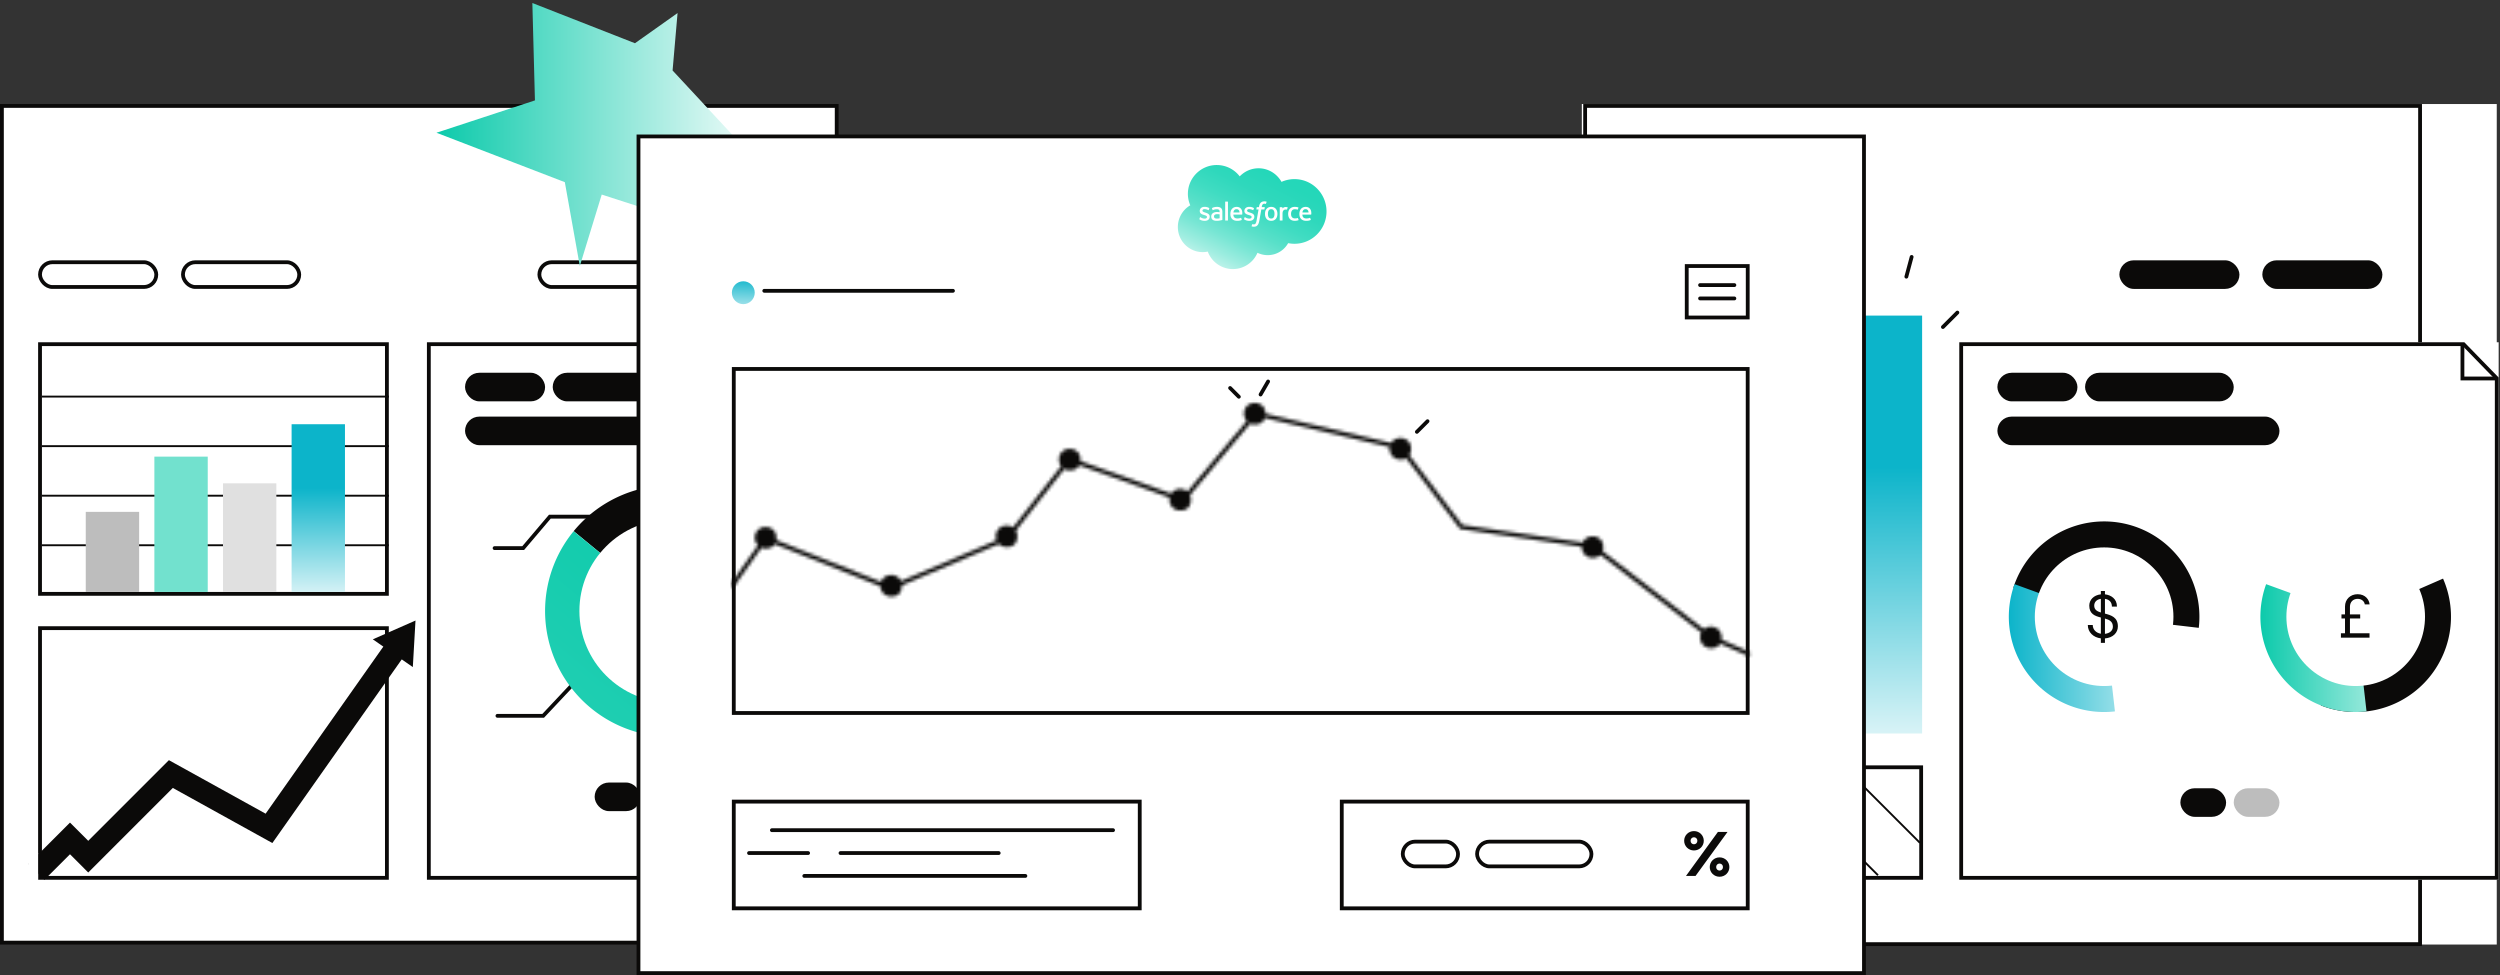 <svg id="tools__svg" width="769" height="300" viewBox="0 0 769 300" fill="none" xmlns="http://www.w3.org/2000/svg">
<rect x="0" y="0" width="769" height="300" fill="#333333" stroke="none"/>
<g id="dashboard-right">
<path fill="#fff" d="M486.596 32h281.405v258.54H486.596z"/><path fill="#fff" d="M486.596 32H744.55v258.54H486.596z"/><path fill="#fff" stroke="#0B0A09" stroke-width="1.17" d="M487.585 32.585h256.83v257.83h-256.83z"/><path stroke="#0B0A09" stroke-width=".586" d="M516.781 98.472v127.157M534.949 98.472v127.157M553.113 98.472v127.157M571.278 98.472v127.157"/><path transform="rotate(90 591.242 97.075)" fill="url(#paint0_linear)" d="M591.242 97.075h128.554v92.922H591.242z"/><path fill="#BDBDBD" d="M529.062 114.541v19.563h-29.344v-19.563z"/><path fill="#828282" d="M549.32 139.693v19.563h-49.605v-19.563z"/><path fill="#E0E0E0" d="M539.543 164.845v19.563h-39.824v-19.563z"/><path fill="#0B0A09" d="M561.199 189.997v19.563h-61.482v-19.563z"/><rect x="651.918" y="80.073" width="36.934" height="8.794" rx="4.397" fill="#0B0A09"/><rect x="695.891" y="80.073" width="36.934" height="8.794" rx="4.397" fill="#0B0A09"/><path stroke="#0B0A09" stroke-width="1.173" d="M500.078 236.018h90.87v34.003h-90.87z"/><path stroke="#0B0A09" stroke-width=".586" d="M500.871 235.811l33.417 33.417M499.699 252.226l17.002 17.002M519.633 235.811l33.417 33.417M544.254 235.811l33.417 33.417M567.121 235.811l23.451 23.45"/><path fill="#fff" d="M602.676 105.282h165.911v165.325H602.676z"/><path d="M603.262 105.869h154.525l10.214 10.497v153.655H603.262V105.869z" stroke="#0B0A09" stroke-width="1.173"/><rect x="671.266" y="243.053" width="12.898" height="7.621" rx="3.811" fill="#0B0A09" stroke="#0B0A09" stroke-width="1.173"/><rect x="687.094" y="242.467" width="14.07" height="8.794" rx="4.397" fill="#BDBDBD"/><path d="M676.34 193.124a29.316 29.316 0 00-22.915-32.07 29.313 29.313 0 00-34.121 19.731l27.923 8.919 29.113 3.42z" fill="#0B0A09"/><path d="M619.677 179.691a29.313 29.313 0 0030.881 39.136l-3.331-29.123-27.55-10.013z" fill="url(#paint1_linear)"/><circle cx="647.229" cy="189.704" r="21.319" fill="#fff"/><path d="M713.907 216.991a29.308 29.308 0 0031.82-6.953 29.31 29.31 0 005.753-32.059l-26.866 11.725-10.707 27.287z" fill="#0B0A09"/><path d="M697.064 179.691a29.313 29.313 0 0030.881 39.136l-3.331-29.123-27.55-10.013z" fill="url(#paint2_linear)"/><circle cx="724.615" cy="189.704" r="21.319" fill="#fff"/><rect x="614.985" y="115.249" width="23.45" height="7.621" rx="3.811" fill="#0B0A09" stroke="#0B0A09" stroke-width="1.173"/><rect x="641.953" y="115.249" width="44.556" height="7.621" rx="3.811" fill="#0B0A09" stroke="#0B0A09" stroke-width="1.173"/><rect x="614.985" y="128.733" width="85.594" height="7.621" rx="3.811" fill="#0B0A09" stroke="#0B0A09" stroke-width="1.173"/><path d="M651.46 192.682c0-2.814-2.045-3.433-3.977-3.94v-4.54c1.388.207 2.138 1.07 2.138 2.383h1.557c0-2.439-1.876-3.564-3.695-3.771v-1.032h-1.257v1.032c-2.252.244-3.565 1.745-3.565 3.471 0 2.589 1.764 3.208 3.565 3.658v4.99c-1.557-.262-2.495-1.35-2.495-2.682h-1.52c0 2.232 1.726 3.845 4.015 4.108v1.388h1.257v-1.369c2.513-.206 3.977-1.782 3.977-3.696zm-7.279-6.397c0-.957.619-1.876 2.045-2.083v4.203c-1.163-.357-2.045-.863-2.045-2.12zm3.302 8.686v-4.709c1.35.375 2.438.919 2.438 2.514 0 1.219-.994 2.026-2.438 2.195zM720.066 196.153h8.799v-1.351h-6.022v-4.559h3.152v-1.257h-3.152v-2.345c0-1.482.975-2.439 2.382-2.439 1.295 0 2.102.882 2.177 1.708h1.482c-.094-1.37-1.257-3.133-3.677-3.133-2.233 0-3.884 1.557-3.884 3.789v2.42h-1.088v1.257h1.088v4.559h-1.257v1.351z" fill="#0B0A09"/><path stroke="#0B0A09" stroke-width="1.173" d="M757.446 105.869v10.552M756.859 116.421h11.139"/>
</g>
<g id="dashboard-left">
    <path fill="#fff" d="M.586 32.586h256.782v257.368H.586z"/><path stroke="#0B0A09" stroke-width=".586" d="M12.896 167.719h106.7M12.896 152.476h106.7M12.896 137.234h106.7M12.896 121.991h106.7"/><path stroke="#0B0A09" stroke-width="1.173" d="M12.311 105.869H119.01v76.8H12.311z"/><path fill="#BDBDBD" d="M26.381 157.46h16.415v24.623H26.381z"/><path fill="#72E1CE" d="M47.486 140.458h16.415v41.624H47.486z"/><path fill="#E0E0E0" d="M68.592 148.666h16.415v33.417H68.592z"/><path fill="url(#paint3_linear)" d="M89.697 130.492h16.415v51.591H89.697z"/><path stroke="#0B0A09" stroke-width="1.173" d="M12.311 193.221H119.01v76.8H12.311z"/><path d="M119.142 197.152l-37.438 53.135-29.749-16.462-24.813 24.813-5.613-5.613-12.734 12.734 4.87 4.87 7.864-7.863 5.613 5.614 26.014-26.014 30.623 16.949 41.209-58.493c-1.944-1.223-3.91-2.417-5.846-3.67z" fill="#0B0A09"/><path d="M127.807 190.876l-.823 14.322-12.304-8.541 13.127-5.781z" fill="#0B0A09"/><path fill="#fff" d="M131.322 105.282h150.082v165.325H131.322z"/><path d="M153.014 220.189h14.07l9.087-9.673" stroke="#0B0A09" stroke-width="1.173" stroke-linecap="round"/><path stroke="#0B0A09" stroke-width="1.173" d="M131.909 105.869h148.91v164.153h-148.91z"/><rect x="183.498" y="241.295" width="12.898" height="7.621" rx="3.811" fill="#0B0A09" stroke="#0B0A09" stroke-width="1.173"/><rect x="199.328" y="240.708" width="14.07" height="8.794" rx="4.397" fill="#828282"/><rect x="215.744" y="240.708" width="14.07" height="8.794" rx="4.397" fill="#BDBDBD"/><path d="M240.4 206.347a38.693 38.693 0 00-63.932-42.967l29.895 24.565 34.037 18.402z" fill="#0B0A09"/><path d="M176.453 163.399a38.686 38.686 0 00-6.703 37.063 38.698 38.698 0 0027.99 25.203l8.623-37.72-29.91-24.546z" fill="url(#paint4_linear)"/><path d="M197.854 225.691a38.698 38.698 0 0024.642-2.576 38.701 38.701 0 0018.027-16.997l-34.16-18.173-8.509 37.746z" fill="#828282"/><circle cx="206.363" cy="187.945" r="28.14" fill="#fff"/><rect x="143.633" y="115.249" width="23.45" height="7.621" rx="3.811" fill="#0B0A09" stroke="#0B0A09" stroke-width="1.173"/><rect x="170.602" y="115.249" width="44.556" height="7.621" rx="3.811" fill="#0B0A09" stroke="#0B0A09" stroke-width="1.173"/><rect x="143.633" y="128.733" width="85.594" height="7.621" rx="3.811" fill="#0B0A09" stroke="#0B0A09" stroke-width="1.173"/><circle cx="257.954" cy="119.353" r="4.69" fill="#0B0A09"/><circle cx="272.024" cy="119.353" r="4.69" fill="#0B0A09"/><path d="M152.135 168.598h8.794l8.207-9.673h13.191M237.143 179.151h17.001l2.931 6.449H264.404" stroke="#0B0A09" stroke-width="1.173" stroke-linecap="round"/><rect x="12.311" y="80.659" width="35.762" height="7.621" rx="3.811" stroke="#0B0A09" stroke-width="1.173"/><rect x="165.91" y="80.659" width="35.762" height="7.621" rx="3.811" stroke="#0B0A09" stroke-width="1.173"/><rect x="56.282" y="80.659" width="35.762" height="7.621" rx="3.811" stroke="#0B0A09" stroke-width="1.173"/><rect x="209.881" y="80.659" width="35.762" height="7.621" rx="3.811" stroke="#0B0A09" stroke-width="1.173"/><path fill="#fff" d="M8.793 262.4h2.931v8.208H8.793z"/><path stroke="#0B0A09" stroke-width="1.173" d="M.586 32.586h256.782v257.368H.586z"/>
</g>
<g id="dashboard-flames">
    <path d="M195.31 13.298L163.753.928l.793 29.952-30.292 9.953 39.489 15.202 4.609 25.797 6.742-21.985 19.053 6.156-5.276-16.122 39.573 5.758-31.557-33.956 1.529-17.666-13.106 9.281z" fill="url(#paint5_linear)"/>
</g>
<g id="dashboard-middle">
    <path fill="#fff" d="M196.397 41.966h376.965v257.368H196.397z"/><path d="M225.709 113.49h311.878v105.825H225.709V113.49z" fill="#fff" stroke="#0B0A09" stroke-width="1.173"/><mask id="a" fill="#fff"><path fill-rule="evenodd" clip-rule="evenodd" d="M385.95 123.934c1.02 0 1.977.414 2.584 1.139.482.575.725 1.362.725 2.171v.015l38.651 8.998c.033-.054.068-.106.104-.157.601-.839 1.611-1.355 2.721-1.355 1.019 0 1.977.413 2.584 1.138.481.575.725 1.362.725 2.171 0 .693-.178 1.435-.527 2.011l16.332 21.42 36.981 5.387c.084-.195.187-.379.309-.548.6-.839 1.61-1.355 2.72-1.355 1.019 0 1.977.414 2.584 1.138.482.575.725 1.363.725 2.171 0 .42-.065.858-.194 1.266l31.146 23.964a3.403 3.403 0 012.14-.742c1.02 0 1.977.414 2.584 1.139.482.574.725 1.362.725 2.17 0 .217-.017.438-.051.657l8.655 3.797v1.445l-9.076-3.981a2.613 2.613 0 01-.402.55c-.601.62-1.502.841-2.435.841-.864 0-1.643-.299-2.232-.841a3.38 3.38 0 01-1.077-2.468c0-.544.115-1.074.34-1.535l-30.967-23.826-.03.032c-.601.62-1.502.841-2.435.841-.864 0-1.643-.299-2.232-.841a3.378 3.378 0 01-1.077-2.468l.001-.109-37.427-5.452-16.574-21.738c-.529.276-1.165.384-1.815.384-.864 0-1.643-.299-2.233-.842a3.377 3.377 0 01-1.076-2.467c0-.183.013-.364.038-.542l-38.418-8.943c-.146.439-.367.84-.661 1.142-.601.621-1.502.842-2.435.842a3.4 3.4 0 01-1.364-.277l-18.544 22.022c.182.436.274.924.274 1.419 0 .895-.297 1.872-.875 2.468-.601.621-1.502.841-2.435.841-.863 0-1.643-.299-2.232-.841a3.38 3.38 0 01-1.077-2.468c0-.225.02-.448.059-.665l-27.797-9.946a2.741 2.741 0 01-.492.725c-.602.62-1.503.841-2.435.841a3.341 3.341 0 01-1.636-.411l-14.9 18.963c.286.511.431 1.122.431 1.745 0 .895-.297 1.872-.874 2.467-.602.621-1.503.842-2.435.842-.864 0-1.643-.3-2.232-.842a2.22 2.22 0 01-.099-.095l-29.88 12.728.001.122c0 .895-.296 1.872-.874 2.468-.601.62-1.502.841-2.435.841-.864 0-1.643-.299-2.232-.841a3.378 3.378 0 01-1.074-2.325l-32.488-12.964c-.108.188-.235.36-.378.508-.602.62-1.503.841-2.435.841-.451 0-.88-.082-1.27-.237l-9.099 12.894v-2.296l8-11.336a3.385 3.385 0 01-.94-2.334c0-.718.2-1.412.588-1.954.601-.839 1.611-1.355 2.721-1.355 1.019 0 1.977.414 2.584 1.138.481.575.725 1.363.725 2.171 0 .233-.02.472-.06.708l32.25 12.87c.096-.271.225-.524.388-.751.6-.839 1.61-1.355 2.72-1.355 1.02 0 1.977.414 2.584 1.138.182.217.329.463.443.73l29.424-12.534a3.364 3.364 0 01-.241-1.247c0-.718.2-1.412.588-1.954.601-.839 1.611-1.356 2.721-1.356.72 0 1.409.207 1.966.583l14.815-18.855a3.39 3.39 0 01-.676-2.024c0-.718.2-1.412.588-1.954.601-.839 1.611-1.355 2.721-1.355 1.019 0 1.977.414 2.584 1.139.481.574.725 1.362.725 2.17 0 .153-.009.309-.026.464l27.931 9.994.04-.058c.6-.838 1.61-1.355 2.72-1.355.841 0 1.64.282 2.235.787l18.268-21.695a3.384 3.384 0 01-.868-2.256c0-.718.201-1.412.589-1.954.6-.839 1.61-1.356 2.72-1.356z"/></mask><path fill-rule="evenodd" clip-rule="evenodd" d="M385.95 123.934c1.02 0 1.977.414 2.584 1.139.482.575.725 1.362.725 2.171v.015l38.651 8.998c.033-.054.068-.106.104-.157.601-.839 1.611-1.355 2.721-1.355 1.019 0 1.977.413 2.584 1.138.481.575.725 1.362.725 2.171 0 .693-.178 1.435-.527 2.011l16.332 21.42 36.981 5.387c.084-.195.187-.379.309-.548.6-.839 1.61-1.355 2.72-1.355 1.019 0 1.977.414 2.584 1.138.482.575.725 1.363.725 2.171 0 .42-.065.858-.194 1.266l31.146 23.964a3.403 3.403 0 012.14-.742c1.02 0 1.977.414 2.584 1.139.482.574.725 1.362.725 2.17 0 .217-.017.438-.051.657l8.655 3.797v1.445l-9.076-3.981a2.613 2.613 0 01-.402.55c-.601.62-1.502.841-2.435.841-.864 0-1.643-.299-2.232-.841a3.38 3.38 0 01-1.077-2.468c0-.544.115-1.074.34-1.535l-30.967-23.826-.03.032c-.601.62-1.502.841-2.435.841-.864 0-1.643-.299-2.232-.841a3.378 3.378 0 01-1.077-2.468l.001-.109-37.427-5.452-16.574-21.738c-.529.276-1.165.384-1.815.384-.864 0-1.643-.299-2.233-.842a3.377 3.377 0 01-1.076-2.467c0-.183.013-.364.038-.542l-38.418-8.943c-.146.439-.367.84-.661 1.142-.601.621-1.502.842-2.435.842a3.4 3.4 0 01-1.364-.277l-18.544 22.022c.182.436.274.924.274 1.419 0 .895-.297 1.872-.875 2.468-.601.621-1.502.841-2.435.841-.863 0-1.643-.299-2.232-.841a3.38 3.38 0 01-1.077-2.468c0-.225.02-.448.059-.665l-27.797-9.946a2.741 2.741 0 01-.492.725c-.602.62-1.503.841-2.435.841a3.341 3.341 0 01-1.636-.411l-14.9 18.963c.286.511.431 1.122.431 1.745 0 .895-.297 1.872-.874 2.467-.602.621-1.503.842-2.435.842-.864 0-1.643-.3-2.232-.842a2.22 2.22 0 01-.099-.095l-29.88 12.728.001.122c0 .895-.296 1.872-.874 2.468-.601.62-1.502.841-2.435.841-.864 0-1.643-.299-2.232-.841a3.378 3.378 0 01-1.074-2.325l-32.488-12.964c-.108.188-.235.36-.378.508-.602.62-1.503.841-2.435.841-.451 0-.88-.082-1.27-.237l-9.099 12.894v-2.296l8-11.336a3.385 3.385 0 01-.94-2.334c0-.718.2-1.412.588-1.954.601-.839 1.611-1.355 2.721-1.355 1.019 0 1.977.414 2.584 1.138.481.575.725 1.363.725 2.171 0 .233-.02.472-.06.708l32.25 12.87c.096-.271.225-.524.388-.751.6-.839 1.61-1.355 2.72-1.355 1.02 0 1.977.414 2.584 1.138.182.217.329.463.443.73l29.424-12.534a3.364 3.364 0 01-.241-1.247c0-.718.2-1.412.588-1.954.601-.839 1.611-1.356 2.721-1.356.72 0 1.409.207 1.966.583l14.815-18.855a3.39 3.39 0 01-.676-2.024c0-.718.2-1.412.588-1.954.601-.839 1.611-1.355 2.721-1.355 1.019 0 1.977.414 2.584 1.139.481.574.725 1.362.725 2.17 0 .153-.009.309-.026.464l27.931 9.994.04-.058c.6-.838 1.61-1.355 2.72-1.355.841 0 1.64.282 2.235.787l18.268-21.695a3.384 3.384 0 01-.868-2.256c0-.718.201-1.412.589-1.954.6-.839 1.61-1.356 2.72-1.356z" fill="#0B0A09" stroke="#0B0A09" stroke-width="2.345" mask="url(#a)"/><path stroke="#0B0A09" stroke-width="1.173" d="M225.709 246.571h124.873v32.831H225.709zM412.727 246.571H537.6v32.831H412.727zM518.84 81.832h18.76v15.829h-18.76z"/><path stroke="#0B0A09" stroke-width="1.173" stroke-linecap="round" stroke-linejoin="round" d="M522.942 87.695h10.552"/><path stroke="#0B0A09" stroke-width="1.173" stroke-linecap="round" d="M522.942 91.798h10.552M237.436 255.365h104.94M230.401 262.4h18.174M258.539 262.4h48.66M247.401 269.435h68.006"/><rect x="431.489" y="258.882" width="17.002" height="7.621" rx="3.811" stroke="#0B0A09" stroke-width="1.173"/><rect x="454.352" y="258.882" width="35.176" height="7.621" rx="3.811" stroke="#0B0A09" stroke-width="1.173"/><path d="M521.065 261.6c1.702 0 3.018-1.335 3.018-2.98 0-1.644-1.316-2.979-3.018-2.979-1.703 0-3.018 1.335-3.018 2.979 0 1.645 1.315 2.98 3.018 2.98zm-2.457 7.835h2.941l9.847-13.543h-2.96l-9.828 13.543zm2.457-9.731c-.619-.02-1.045-.465-1.045-1.084s.426-1.064 1.045-1.083c.619.019 1.045.464 1.045 1.083s-.426 1.064-1.045 1.084zm7.874 9.983c1.702 0 3.018-1.335 3.018-2.98 0-1.644-1.316-2.979-3.018-2.979-1.703 0-3.018 1.335-3.018 2.979 0 1.645 1.315 2.98 3.018 2.98zm0-1.896c-.619-.02-1.045-.465-1.045-1.084s.426-1.064 1.045-1.083c.619.019 1.045.464 1.045 1.083s-.426 1.064-1.045 1.084z" fill="#0B0A09"/><circle cx="228.641" cy="90.04" r="3.518" fill="url(#paint6_linear)"/><path stroke="#0B0A09" stroke-width="1.173" stroke-linecap="round" d="M235.09 89.453h58.04"/><g clip-path="url(#clip0)"><path d="M381.338 54.253c1.475-1.537 3.528-2.49 5.799-2.49 3.018 0 5.652 1.684 7.054 4.182a9.752 9.752 0 013.988-.847c5.444 0 9.858 4.452 9.858 9.944 0 5.493-4.414 9.945-9.858 9.945a9.772 9.772 0 01-1.942-.194 7.205 7.205 0 01-9.443 2.966 8.224 8.224 0 01-7.569 5.01 8.225 8.225 0 01-7.715-5.382 7.545 7.545 0 01-1.569.164c-4.215 0-7.632-3.453-7.632-7.712a7.724 7.724 0 013.816-6.68 8.822 8.822 0 01-.731-3.527c0-4.899 3.977-8.87 8.882-8.87 2.88 0 5.439 1.37 7.062 3.49z" fill="url(#paint7_linear)"/><path d="M368.93 67.36c-.028.075.011.09.02.103.086.063.173.108.261.158.466.247.907.32 1.367.32.938 0 1.521-.5 1.521-1.302v-.016c0-.743-.658-1.012-1.274-1.207l-.081-.026c-.465-.151-.866-.281-.866-.588v-.016c0-.262.235-.455.598-.455.404 0 .883.135 1.192.305 0 0 .091.059.124-.03l.191-.512c.017-.05-.014-.086-.046-.106a2.657 2.657 0 00-1.344-.36h-.093c-.859 0-1.458.518-1.458 1.261v.016c0 .784.661 1.038 1.28 1.215l.1.03c.451.14.84.259.84.576v.016c0 .29-.252.507-.66.507-.158 0-.663-.003-1.208-.348-.066-.038-.105-.066-.156-.097-.026-.017-.093-.046-.123.042l-.185.514zm13.732 0c-.028.075.011.09.02.103.086.063.173.108.261.158.466.247.907.32 1.367.32.938 0 1.521-.5 1.521-1.302v-.016c0-.743-.657-1.012-1.274-1.207l-.08-.026c-.466-.151-.867-.281-.867-.588v-.016c0-.262.235-.455.598-.455.404 0 .883.135 1.192.305 0 0 .091.059.124-.03l.191-.512c.017-.05-.014-.086-.046-.106a2.657 2.657 0 00-1.344-.36h-.093c-.859 0-1.458.518-1.458 1.261v.016c0 .784.661 1.038 1.28 1.215l.1.03c.451.14.841.259.841.576v.016c0 .29-.253.507-.661.507-.158 0-.663-.003-1.208-.348-.066-.038-.105-.065-.155-.097-.017-.011-.096-.042-.124.042l-.185.514zm9.375-1.574c0 .454-.085.812-.252 1.065-.164.25-.414.372-.762.372-.348 0-.596-.121-.758-.372-.165-.252-.248-.61-.248-1.065 0-.453.083-.81.248-1.06.162-.248.41-.368.758-.368.348 0 .598.12.763.368.166.25.251.607.251 1.06zm.783-.841a1.894 1.894 0 00-.356-.68 1.726 1.726 0 00-.602-.458 1.975 1.975 0 00-.839-.168c-.317 0-.6.057-.839.168-.24.112-.442.266-.602.458-.159.191-.279.42-.356.68a2.948 2.948 0 00-.115.841c0 .3.038.584.115.842.077.26.196.489.357.68.159.192.362.345.601.453.239.11.522.165.839.165.318 0 .6-.056.839-.165.239-.108.442-.261.602-.453.159-.19.279-.42.356-.68a2.95 2.95 0 00.115-.842c0-.3-.038-.583-.115-.841zm6.43 2.157c-.026-.077-.1-.048-.1-.048a1.8 1.8 0 01-.364.104c-.131.02-.275.03-.429.03-.379 0-.68-.112-.896-.335-.216-.222-.337-.583-.336-1.07.001-.444.108-.777.3-1.031.191-.253.482-.382.869-.382.323 0 .569.037.827.118 0 0 .062.027.092-.054.068-.19.119-.326.192-.535.021-.06-.03-.085-.049-.092a3.033 3.033 0 00-.522-.132 3.907 3.907 0 00-.588-.04c-.329 0-.622.056-.872.169a1.801 1.801 0 00-1.012 1.136 2.698 2.698 0 00-.128.843c0 .65.176 1.174.521 1.559.347.386.868.582 1.546.582.402 0 .813-.082 1.109-.198 0 0 .057-.028.032-.094l-.192-.53zm1.37-1.75a1.53 1.53 0 01.214-.626c.162-.248.41-.384.758-.384.347 0 .577.137.742.384.11.164.157.383.176.626h-1.89zm2.636-.555a1.641 1.641 0 00-.34-.62 1.553 1.553 0 00-.502-.384 1.944 1.944 0 00-.76-.153 2.07 2.07 0 00-.875.17 1.743 1.743 0 00-.61.465 1.91 1.91 0 00-.359.688 2.958 2.958 0 00-.117.846c0 .306.041.59.121.847.081.257.21.485.384.673.174.19.398.338.667.442.266.103.59.156.962.155.765-.002 1.168-.173 1.334-.265.03-.016.058-.045.023-.127l-.174-.485c-.026-.072-.099-.046-.099-.046-.19.07-.46.197-1.088.196-.411 0-.716-.122-.907-.312-.196-.194-.292-.479-.309-.882l2.651.003s.069-.001.077-.069c.002-.029.091-.544-.079-1.142zm-23.863.555a1.53 1.53 0 01.214-.626c.162-.248.41-.384.758-.384.347 0 .577.137.743.384.109.164.156.383.175.626h-1.89zm2.635-.555a1.627 1.627 0 00-.841-1.004 1.944 1.944 0 00-.76-.153c-.33 0-.631.055-.875.17a1.743 1.743 0 00-.61.465 1.91 1.91 0 00-.359.688 2.994 2.994 0 00-.117.846c0 .306.041.59.121.847.081.257.21.485.384.673.174.19.398.338.667.442.266.103.59.156.962.155.765-.002 1.168-.173 1.334-.265.03-.016.058-.045.023-.127l-.173-.485c-.027-.072-.1-.046-.1-.046-.19.07-.459.197-1.089.196-.41 0-.715-.122-.906-.312-.196-.194-.292-.479-.309-.882l2.651.003s.07-.001.077-.069c.002-.029.091-.544-.08-1.142zm-8.364 2.29c-.104-.083-.118-.104-.154-.157a.642.642 0 01-.078-.345c0-.233.076-.4.236-.513-.002 0 .228-.198.769-.191.379.005.719.06.719.06v1.206s-.336.072-.715.095c-.54.033-.779-.156-.777-.155zm1.054-1.862a5.824 5.824 0 00-.414-.013 2.51 2.51 0 00-.652.084 1.702 1.702 0 00-.554.257 1.28 1.28 0 00-.384.437c-.094.175-.142.38-.142.611 0 .234.041.438.122.605.08.168.197.307.345.415.148.107.329.186.54.233.208.048.444.072.702.072.272 0 .543-.022.805-.067.26-.044.579-.109.668-.13.062-.014.124-.03.185-.047.066-.016.061-.086.061-.086l-.001-2.424c0-.532-.142-.926-.422-1.17-.278-.244-.688-.367-1.217-.367-.199 0-.519.028-.71.066 0 0-.579.112-.818.298 0 0-.052.033-.023.106l.187.504c.024.065.087.043.087.043s.02-.008.044-.022c.51-.277 1.155-.268 1.155-.268.286 0 .507.057.655.17.145.112.218.279.218.632v.112c-.228-.032-.437-.051-.437-.051zm21.378-1.366c.02-.06-.022-.089-.04-.095a2.297 2.297 0 00-.444-.076c-.333-.02-.518.035-.683.11a1.203 1.203 0 00-.449.33v-.322c0-.045-.032-.081-.076-.081h-.679c-.045 0-.076.035-.076.08v3.954c0 .044.036.08.08.08h.697a.082.082 0 00.08-.08v-1.975c0-.265.029-.53.088-.696a.99.99 0 01.232-.39.815.815 0 01.327-.197c.123-.038.26-.05.356-.05.139 0 .291.036.291.036.051.006.08-.025.097-.072.045-.12.174-.484.199-.556" fill="#fff"/><path d="M389.561 62.027a2.082 2.082 0 00-.622-.09c-.48 0-.858.135-1.123.402-.264.266-.443.67-.533 1.203l-.032.179h-.602s-.073-.003-.089.077l-.098.552c-.007.052.016.085.086.085h.586l-.595 3.317a4.116 4.116 0 01-.158.653 1.345 1.345 0 01-.185.377.494.494 0 01-.243.187.987.987 0 01-.312.045c-.064 0-.149-.01-.212-.023a.61.61 0 01-.143-.046s-.069-.026-.096.042c-.022.057-.178.486-.197.539-.018.052.008.093.041.106.078.027.136.045.242.07.148.035.272.037.389.037.243 0 .466-.034.65-.1.185-.068.347-.184.49-.342.155-.17.252-.35.344-.593.092-.241.171-.541.233-.89l.598-3.38h.873s.073.004.088-.077l.099-.55c.007-.053-.015-.086-.087-.086h-.847c.005-.019.043-.317.14-.598a.784.784 0 01.186-.283.554.554 0 01.222-.138.922.922 0 01.285-.04c.079 0 .158.009.217.021.082.018.114.027.136.034.086.026.098 0 .115-.041l.203-.557c.02-.06-.031-.085-.049-.092zm-11.841 5.732c0 .044-.032.08-.076.08h-.703c-.045 0-.076-.036-.076-.08v-5.657c0-.044.031-.08.076-.08h.703c.044 0 .076.036.076.08v5.657z" fill="#fff"/></g><path stroke="#0B0A09" stroke-width="1.173" d="M196.397 41.966h376.965v257.368H196.397z"/><path stroke="#0B0A09" stroke-width="1.173" stroke-linecap="round" d="M588.02 79.032l-1.628 6.076M378.38 119.353l2.688 2.688M602.09 96.145l-4.447 4.447M390.064 117.347l-2.315 4.011M439.109 129.562l-3.274 3.275"/>
</g>
<defs><linearGradient id="paint0_linear" x1="637.85" y1="125.802" x2="735.462" y2="125.802" gradientUnits="userSpaceOnUse"><stop stop-color="#0CB4CA"/><stop offset="1" stop-color="#fff"/></linearGradient><linearGradient id="paint1_linear" x1="617.915" y1="189.702" x2="676.537" y2="189.702" gradientUnits="userSpaceOnUse"><stop stop-color="#0CB4CA"/><stop offset="1" stop-color="#fff"/></linearGradient><linearGradient id="paint2_linear" x1="695.302" y1="189.702" x2="753.923" y2="189.702" gradientUnits="userSpaceOnUse"><stop stop-color="#0CCAAB"/><stop offset="1" stop-color="#fff"/></linearGradient><linearGradient id="paint3_linear" x1="89.698" y1="150.131" x2="89.698" y2="189.118" gradientUnits="userSpaceOnUse"><stop stop-color="#0CB4CA"/><stop offset="1" stop-color="#fff"/></linearGradient><linearGradient id="paint4_linear" x1="231.09" y1="176.207" x2="-306.034" y2="820.165" gradientUnits="userSpaceOnUse"><stop stop-color="#0CCAAB"/><stop offset="1" stop-color="#fff"/></linearGradient><linearGradient id="paint5_linear" x1="134.256" y1="41.377" x2="238.438" y2="41.377" gradientUnits="userSpaceOnUse"><stop stop-color="#0CCAAB"/><stop offset="1" stop-color="#fff"/></linearGradient><linearGradient id="paint6_linear" x1="225.709" y1="85.056" x2="225.123" y2="99.42" gradientUnits="userSpaceOnUse"><stop stop-color="#0CB4CA"/><stop offset="1" stop-color="#fff"/></linearGradient><linearGradient id="paint7_linear" x1="398.95" y1="49.295" x2="378.054" y2="90.768" gradientUnits="userSpaceOnUse"><stop stop-color="#22D6B8"/><stop offset=".169" stop-color="#25D7B9"/><stop offset=".307" stop-color="#2FD8BC"/><stop offset=".434" stop-color="#40DCC2"/><stop offset=".555" stop-color="#59E0C9"/><stop offset=".671" stop-color="#78E6D4"/><stop offset=".784" stop-color="#9EEDE0"/><stop offset=".892" stop-color="#CAF5EE"/><stop offset=".997" stop-color="#FDFFFE"/><stop offset="1" stop-color="#fff"/></linearGradient><clipPath id="clip0"><path fill="#fff" transform="translate(362.309 50.76)" d="M0 0h45.728v32.01H0z"/></clipPath></defs>
</svg>